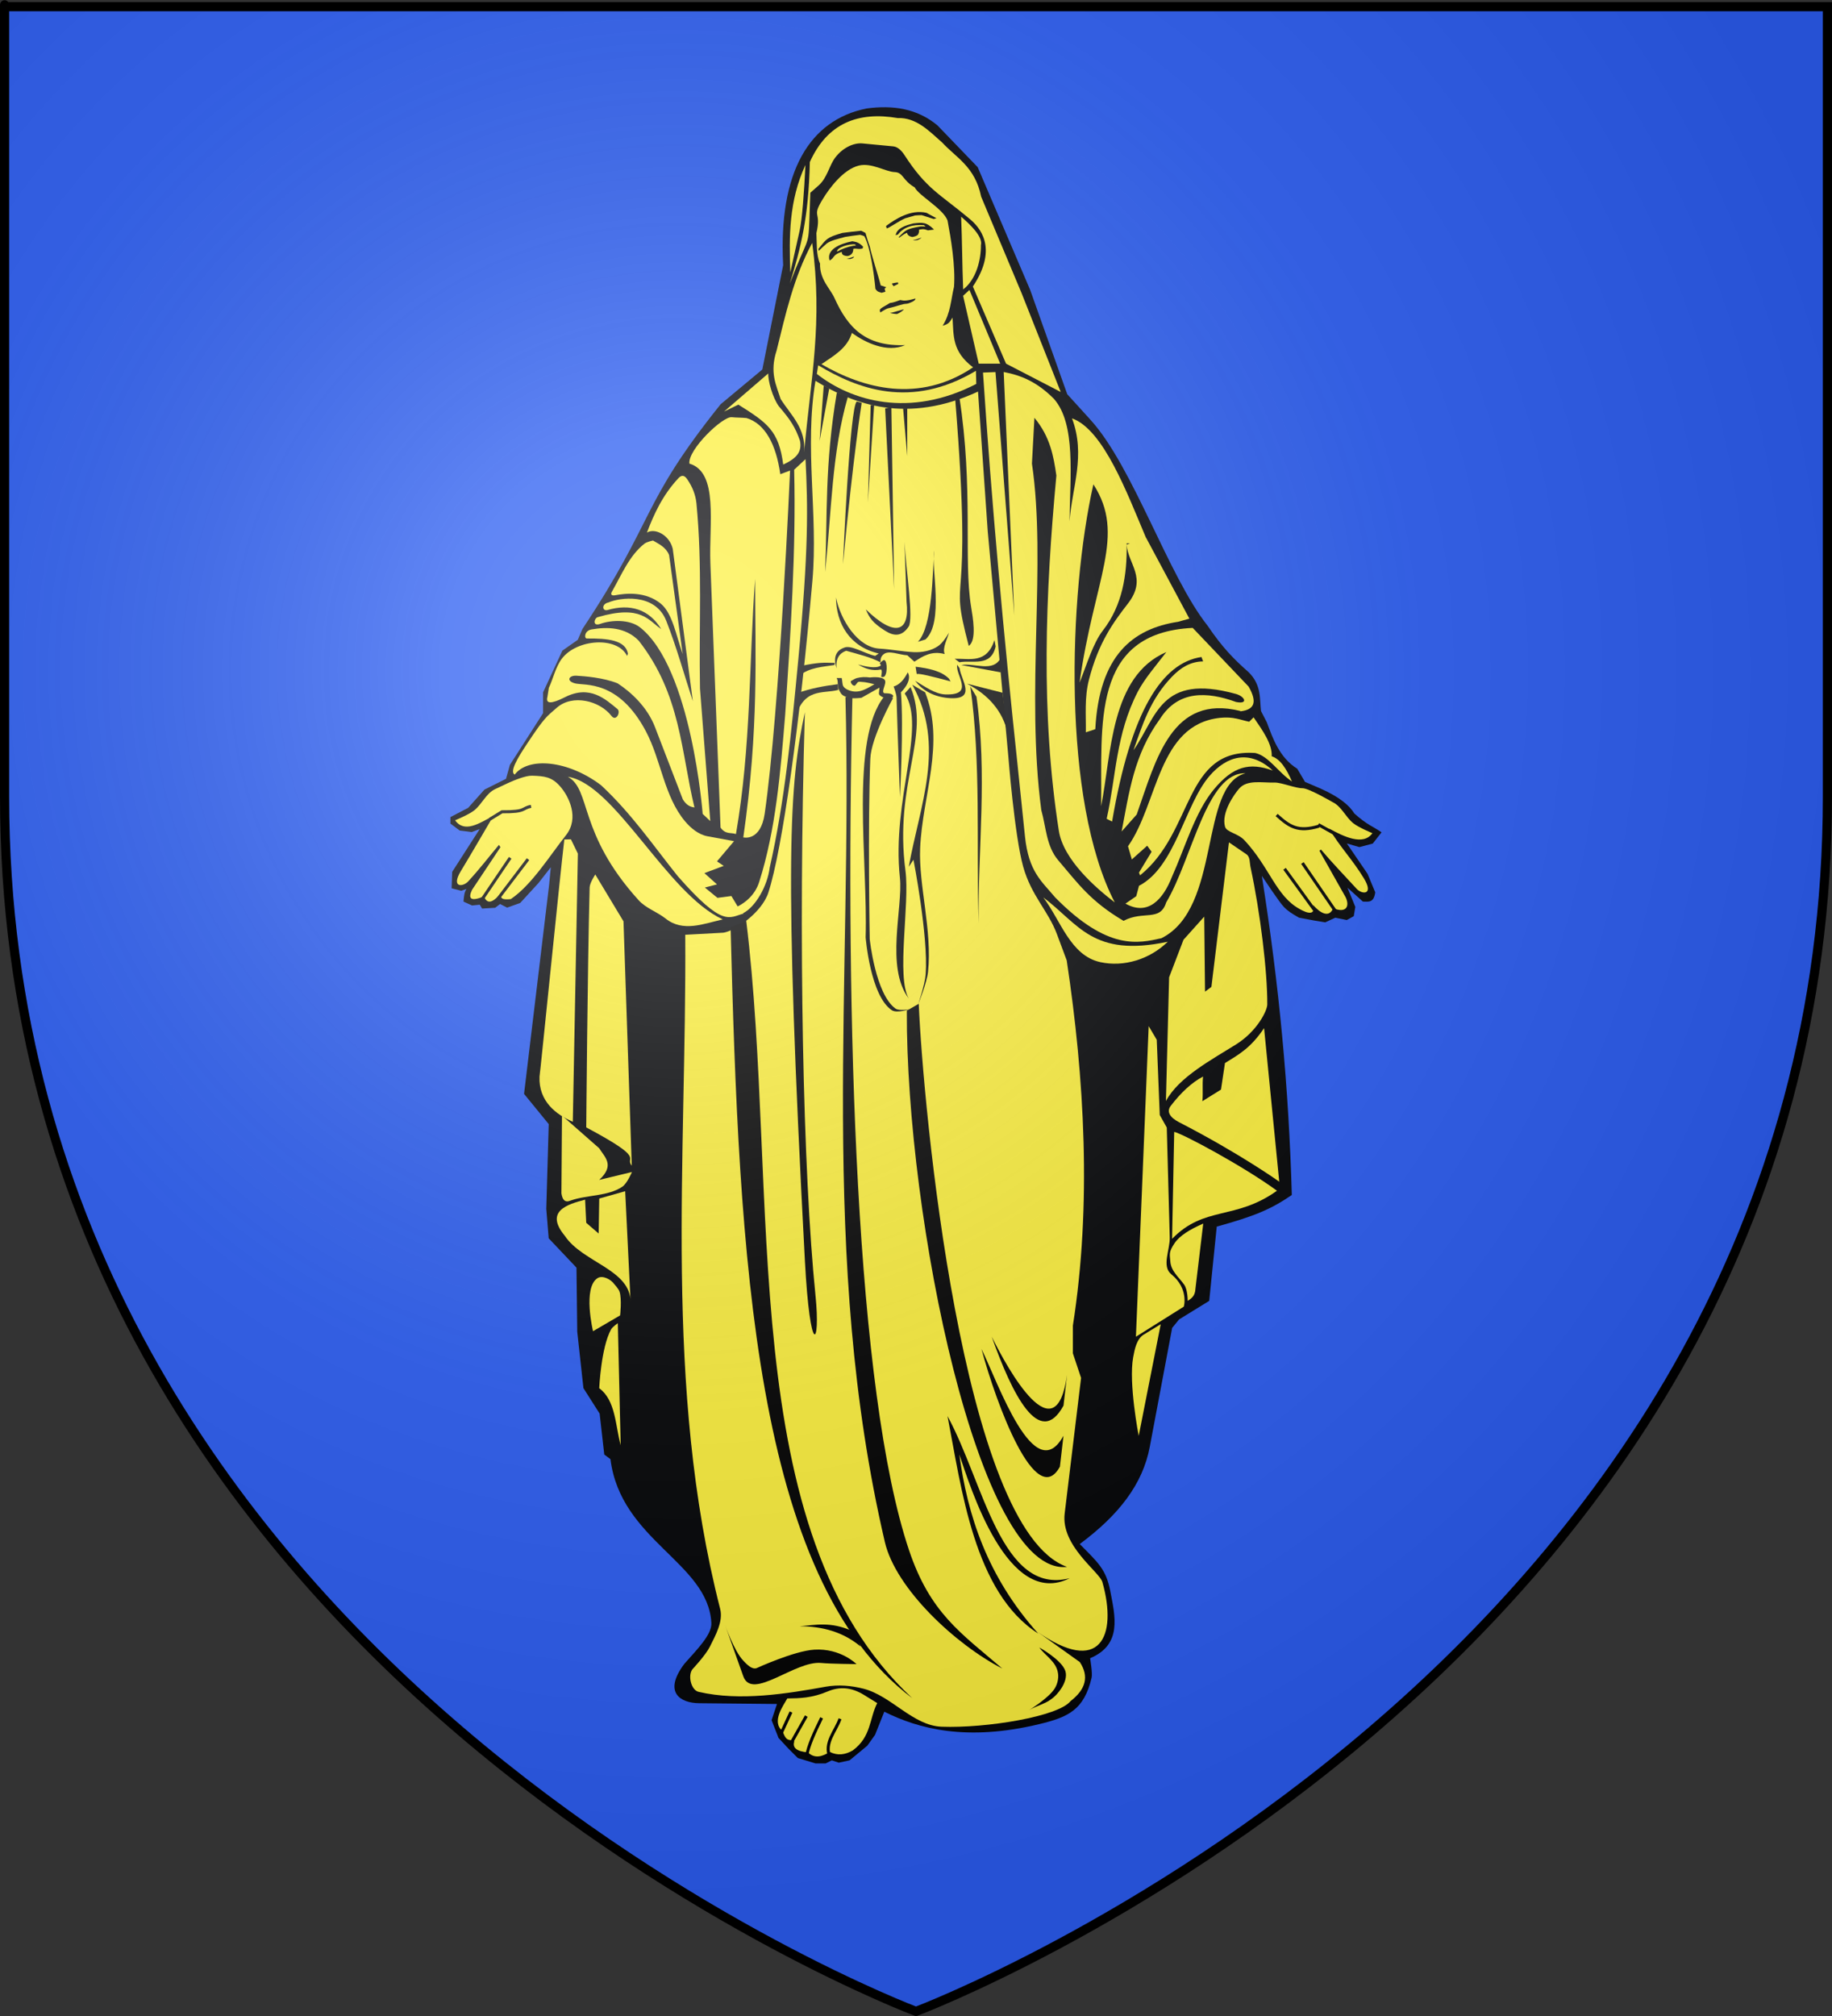<?xml version="1.0" encoding="UTF-8" standalone="no"?>
<svg
   xmlns:dc="http://purl.org/dc/elements/1.1/"
   xmlns:cc="http://creativecommons.org/ns#"
   xmlns:rdf="http://www.w3.org/1999/02/22-rdf-syntax-ns#"
   xmlns:svg="http://www.w3.org/2000/svg"
   xmlns="http://www.w3.org/2000/svg"
   xmlns:xlink="http://www.w3.org/1999/xlink"
   xmlns:sodipodi="http://sodipodi.sourceforge.net/DTD/sodipodi-0.dtd"
   xmlns:inkscape="http://www.inkscape.org/namespaces/inkscape"
   height="660"
   width="600"
   version="1.0"
   id="svg2"
   sodipodi:version="0.32"
   inkscape:version="0.46"
   sodipodi:docname="Blason_ville_fr_Saturargues_01_(Hérault).svg"
   inkscape:export-filename="/Users/olivier/Desktop/Blason Rouge/Blason_Vide_3D.png"
   inkscape:export-xdpi="144"
   inkscape:export-ydpi="144"
   inkscape:output_extension="org.inkscape.output.svg.inkscape">
  <rect width="100%" height="100%" fill="#333333" stroke="none"/>
  <sodipodi:namedview
     inkscape:window-height="706"
     inkscape:window-width="1280"
     inkscape:pageshadow="2"
     inkscape:pageopacity="1"
     guidetolerance="10.0"
     gridtolerance="10.0"
     objecttolerance="10.0"
     borderopacity="1.0"
     bordercolor="#666666"
     pagecolor="#f2efe7"
     id="base"
     showgrid="false"
     height="660px"
     inkscape:zoom="0.75151483"
     inkscape:cx="300.00013"
     inkscape:cy="330.00014"
     inkscape:window-x="0"
     inkscape:window-y="110"
     inkscape:current-layer="layer4"
     inkscape:window-maximized="1"
     showguides="false"
     inkscape:guide-bbox="true"
     inkscape:snap-from-guide="false"
     inkscape:snap-global="true">
    <sodipodi:guide
       orientation="1,0"
       position="300,286"
       id="guide33117" />
  </sodipodi:namedview>
  <desc
     id="desc4">Flag of Canton of Valais (Wallis)</desc>
  <defs
     id="defs6">
    <linearGradient
       id="linearGradient2893">
      <stop
         style="stop-color:white;stop-opacity:0.314;"
         offset="0"
         id="stop2895" />
      <stop
         id="stop2897"
         offset="0.19"
         style="stop-color:white;stop-opacity:0.251;" />
      <stop
         style="stop-color:#6b6b6b;stop-opacity:0.125;"
         offset="0.6"
         id="stop2901" />
      <stop
         style="stop-color:black;stop-opacity:0.125;"
         offset="1"
         id="stop2899" />
    </linearGradient>
    <radialGradient
       inkscape:collect="always"
       xlink:href="#linearGradient2893"
       id="radialGradient3163"
       gradientUnits="userSpaceOnUse"
       gradientTransform="matrix(1.353,0,0,1.349,-77.629,-85.747)"
       cx="221.445"
       cy="226.331"
       fx="221.445"
       fy="226.331"
       r="300" />
    <g
       id="s">
      <g
         id="c">
        <path
           transform="matrix(0.951,0.309,-0.309,0.951,0,-1)"
           d="M 0,0 L 0,1 L 0.5,1 L 0,0 z "
           id="t" />
        <use
           height="540"
           width="810"
           y="0"
           x="0"
           id="use2144"
           transform="scale(-1,1)"
           xlink:href="#t" />
      </g>
      <g
         id="a">
        <use
           height="540"
           width="810"
           y="0"
           x="0"
           id="use2147"
           transform="matrix(0.309,0.951,-0.951,0.309,0,0)"
           xlink:href="#c" />
        <use
           height="540"
           width="810"
           y="0"
           x="0"
           id="use2149"
           transform="matrix(-0.809,0.588,-0.588,-0.809,0,0)"
           xlink:href="#c" />
      </g>
      <use
         height="540"
         width="810"
         y="0"
         x="0"
         id="use2151"
         transform="scale(-1,1)"
         xlink:href="#a" />
    </g>
    <g
       id="s-1">
      <g
         id="c-1">
        <path
           transform="matrix(0.951,0.309,-0.309,0.951,0,-1)"
           d="M 0,0 L 0,1 L 0.5,1 L 0,0 z "
           id="t-8" />
        <use
           height="540"
           width="810"
           y="0"
           x="0"
           id="use2144-5"
           transform="scale(-1,1)"
           xlink:href="#t-8" />
      </g>
      <g
         id="a-2">
        <use
           height="540"
           width="810"
           y="0"
           x="0"
           id="use2147-0"
           transform="matrix(0.309,0.951,-0.951,0.309,0,0)"
           xlink:href="#c-1" />
        <use
           height="540"
           width="810"
           y="0"
           x="0"
           id="use2149-1"
           transform="matrix(-0.809,0.588,-0.588,-0.809,0,0)"
           xlink:href="#c-1" />
      </g>
      <use
         height="540"
         width="810"
         y="0"
         x="0"
         id="use2151-1"
         transform="scale(-1,1)"
         xlink:href="#a-2" />
    </g>
    <g
       id="s-4">
      <g
         id="c-7">
        <path
           id="t-4"
           d="M 0,0 L 0,1 L 0.5,1 L 0,0 z "
           transform="matrix(0.951,0.309,-0.309,0.951,0,-1)" />
        <use
           xlink:href="#t-4"
           transform="scale(-1,1)"
           id="use2144-1"
           x="0"
           y="0"
           width="810"
           height="540" />
      </g>
      <g
         id="a-8">
        <use
           xlink:href="#c-7"
           transform="matrix(0.309,0.951,-0.951,0.309,0,0)"
           id="use2147-08"
           x="0"
           y="0"
           width="810"
           height="540" />
        <use
           xlink:href="#c-7"
           transform="matrix(-0.809,0.588,-0.588,-0.809,0,0)"
           id="use2149-8"
           x="0"
           y="0"
           width="810"
           height="540" />
      </g>
      <use
         xlink:href="#a-8"
         transform="scale(-1,1)"
         id="use2151-17"
         x="0"
         y="0"
         width="810"
         height="540" />
    </g>
    <g
       id="s-5">
      <g
         id="c-11">
        <path
           transform="matrix(0.951,0.309,-0.309,0.951,0,-1)"
           d="M 0,0 L 0,1 L 0.5,1 L 0,0 z"
           id="t-6" />
        <use
           height="540"
           width="810"
           y="0"
           x="0"
           id="use2144-19"
           transform="scale(-1,1)"
           xlink:href="#t-6" />
      </g>
      <g
         id="a-3">
        <use
           height="540"
           width="810"
           y="0"
           x="0"
           id="use2147-4"
           transform="matrix(0.309,0.951,-0.951,0.309,0,0)"
           xlink:href="#c-11" />
        <use
           height="540"
           width="810"
           y="0"
           x="0"
           id="use2149-7"
           transform="matrix(-0.809,0.588,-0.588,-0.809,0,0)"
           xlink:href="#c-11" />
      </g>
      <use
         height="540"
         width="810"
         y="0"
         x="0"
         id="use2151-9"
         transform="scale(-1,1)"
         xlink:href="#a-3" />
    </g>
  </defs>
  <g
     inkscape:groupmode="layer"
     id="layer3"
     inkscape:label="Fond écu"
     style="display:inline">
    <path
       id="path2855"
       style="fill:#2b5df2;fill-opacity:1;fill-rule:evenodd;stroke:none"
       d="m 300,658.5 c 0,0 298.5,-112.32 298.5,-397.772 0,-285.452 0,-258.552 0,-258.552 l -597,0 0,258.552 C 1.5,546.18 300,658.5 300,658.5 z"
       sodipodi:nodetypes="cccccc" />
    <g
       id="g27965"
       transform="translate(34.257,-61.55)">
      <g
         style="display:inline"
         inkscape:label="Fond écu"
         id="layer3-4" />
      <g
         inkscape:label="Meubles"
         id="layer4-9">
        <g
           id="layer1-8"
           inkscape:label="Calque 1"
           transform="translate(-382.585,70.071)">
          <g
             transform="translate(-124.568,32.15)"
             id="g11294">
            <g
               id="layer3-0"
               inkscape:label="Fond écu"
               style="display:inline" />
            <g
               id="layer4-27"
               inkscape:label="Meubles">
              <g
                 id="g23917-5"
                 transform="matrix(1.13,0,0,1.13,-74.616,-90.657)">
                <g
                   id="g3240-1" />
              </g>
            </g>
            <g
               id="layer2-3"
               inkscape:label="Reflet final" />
            <g
               id="g11332"
               inkscape:label="Contour final" />
          </g>
        </g>
      </g>
      <g
         inkscape:label="Reflet final"
         id="layer2-6" />
      <g
         inkscape:label="Contour final"
         id="layer1-9" />
    </g>
  </g>
  <g
     inkscape:groupmode="layer"
     id="layer4"
     inkscape:label="Meubles">
    <path
       style="opacity:0.98;fill:#000000;stroke:none"
       d="m 256.494,86.842 c -1.614,-30.721 8.698,-47.564 27.305,-51.324 8.661,-1.171 16.617,0.006 23.26,5.562 l 13.147,13.653 17.192,40.199 12.136,34.132 7.585,8.343 c 14.092,15.501 25.45,51.163 38.43,67.505 4.804,7.085 8.528,10.873 13.332,15.102 4.391,4.276 3.616,8.938 4.118,12.782 l 1.921,3.725 c 1.858,5.01 4.086,11.532 9.956,15.164 l 2.528,4.298 5.309,2.275 c 5.968,2.697 9.212,5.394 10.871,8.09 4.292,3.817 5.937,4.106 8.888,6.136 l -2.888,3.691 -4.376,1.157 -4.099,-1.193 6.773,9.929 2.52,6.06 c -0.473,3.631 -2.362,3.016 -4.037,3.042 l -5.056,-4.551 2.567,6.287 -0.506,3.034 -2.275,1.264 -3.792,-0.758 -3.287,1.517 -3.596,-0.597 -4.978,-0.929 c -5.052,-2.873 -5.014,-3.385 -8.694,-8.545 l -3.485,-5.144 c 5.692,35.968 8.802,69.173 9.819,104.473 -6.95,4.759 -12.303,6.943 -24.586,10.353 l -2.466,24.307 -9.86,6.068 -2.275,2.781 -7.332,38.935 c -2.295,12.189 -10.093,22.301 -22.943,31.835 5.957,6.016 8.644,8.244 10.014,15.422 1.552,8.134 4.007,17.495 -6.615,21.954 0,0 0.839,4.912 0.492,6.383 -2.474,10.494 -7.578,12.882 -17.121,15.184 -23.882,5.762 -39.643,1.508 -50.776,-4.06 l -3.034,7.585 -2.528,3.54 -5.815,4.804 -3.54,0.758 -2.275,-0.758 -2.023,1.011 -3.287,0 -5.815,-1.77 -3.034,-3.034 -3.287,-3.54 -2.275,-5.815 1.77,-5.309 -25.535,-0.253 c -6.116,-0.061 -11.843,-3.508 -4.804,-12.894 4.042,-4.593 9.069,-9.537 8.85,-13.399 -1.126,-19.871 -29.69,-26.895 -33.054,-53.6 l -2.023,-1.517 -1.517,-13.4 -5.309,-8.343 -2.023,-18.456 -0.253,-20.985 -9.102,-9.607 -0.787,-9.629 0.795,-27.762 -8.076,-9.887 8.209,-68.438 0.552,-5.76 -4.048,5.176 -5.973,6.511 -4.282,1.533 -2.316,-1.193 -1.588,1.24 -4.298,0.253 -0.758,-1.264 -2.528,0.253 -2.805,-1.256 c 0.171,-2.136 0.345,-3.177 0.979,-4.155 l -1.713,0.607 -3.153,-0.821 0.182,-5.366 9.007,-14.015 -2.63,0.985 -3.911,-0.503 -3.034,-2.275 0,-2.132 5.808,-3.034 5.316,-5.959 7.079,-3.54 1.264,-4.551 10.872,-16.939 0,-6.826 6.321,-13.653 5.057,-3.54 1.517,-3.54 c 24.25,-36.49 18.707,-40.423 45.256,-73.573 l 13.653,-11.377 6.826,-34.132 z"
       id="path6402"
       sodipodi:nodetypes="ccccccsccccccccccccccccccccccccccccccscscsscccccccccccccscscccccccccccccccccccccccccccccccccccccccccc" />
    <path
       style="fill:#fcef3c;stroke:none"
       d="m 267.08,124.669 c 12.617,7.841 30.093,14.196 53.231,3.526 l 3.191,45.842 6.717,73.381 c 0,0 2.042,26.119 4.882,36.302 2.67,9.574 8.191,14.404 11.071,22.135 l 3.191,8.564 c 5.797,38.425 8.228,79.993 2.015,119.56 l 0,9.068 2.687,8.06 -5.373,44.391 c -1.287,10.635 11.4,19.077 12.351,22.441 5.044,17.84 -0.822,30.772 -21.494,16.12 l 14.105,10.075 c 3.104,4.711 1.932,8.947 -3.023,12.762 -3.965,5.059 -27.645,8.933 -42.241,8.396 -9.41,-0.346 -16.364,-10.053 -25.524,-12.426 -4.015,-1.04 -8.343,-1.406 -12.426,-0.672 -12.549,2.256 -28.085,4.85 -41.644,1.679 -2.486,-0.581 -3.576,-5.369 -2.015,-7.389 0,0 4.325,-4.601 5.709,-7.389 1.908,-3.843 4.42,-8.269 3.358,-12.426 C 217.234,453.795 224.892,379.724 224.429,306.023 l 12.426,-0.672 c 3.694,-0.451 12.628,-6.529 14.777,-13.098 4.575,-13.987 10.337,-55.429 14.441,-102.096 1.913,-21.75 -2.686,-43.659 1.008,-65.489 z"
       id="path4560"
       sodipodi:nodetypes="ccccssccccsscccsssssssccssc" />
    <path
       style="fill:#000000;stroke:none"
       d="m 274.337,224 c -4.417,0.558 -8.834,1.347 -13.251,2.945 l -0.785,8.638 c 2.805,-10.609 8.998,-8.341 14.232,-9.717 l -0.196,-1.865 z"
       id="path3740"
       sodipodi:nodetypes="ccccc" />
    <path
       style="fill:#000000;stroke:none"
       d="m 273.454,217.031 c -3.722,-0.142 -5.474,-0.199 -11.091,0.982 l -0.393,3.043 c 3.348,-2.562 7.372,-2.712 11.288,-3.337 l 0.196,-0.687 z"
       id="path3742"
       sodipodi:nodetypes="ccccc" />
    <path
       style="fill:#000000;stroke:none"
       d="M 298.777,555.957 C 240.222,501.545 255.403,390.903 244.384,301.315 l -5.104,2.356 c 2.768,107.042 7.48,212.962 59.498,252.286 z"
       id="path3746"
       sodipodi:nodetypes="cccc" />
    <path
       style="fill:#000000;stroke:none"
       d="m 261.872,532.4 c 5.271,-0.391 10.089,-1.631 17.275,1.57 l 2.748,5.104 c -5.723,-4.807 -12.537,-6.653 -20.023,-6.674 z"
       id="path3748"
       sodipodi:nodetypes="cccc" />
    <path
       style="fill:#000000;stroke:none"
       d="m 280.507,544.799 c 0,0 -8.456,-0.072 -11.539,-0.378 -8.593,-0.853 -22.644,12.487 -25.537,4.351 l -6.053,-17.025 c 0,0 2.974,8.698 6.053,11.917 1.151,1.204 2.764,2.967 4.351,2.459 0,0 12.308,-5.657 18.916,-6.053 8.649,-0.518 13.809,4.729 13.809,4.729 z"
       id="path3750"
       sodipodi:nodetypes="csscsssc" />
    <path
       style="fill:#000000;stroke:none"
       d="m 340.372,539.349 c 0,0 7.421,4.08 8.561,7.758 0.57,1.839 -0.286,4.006 -1.338,5.618 -3.37,5.167 -7.119,5.027 -10.701,7.223 0,0 6.627,-4.029 8.561,-7.223 0.852,-1.407 1.286,-3.185 1.07,-4.815 -0.523,-3.945 -4.084,-5.72 -6.153,-8.561 z"
       id="path3752"
       sodipodi:nodetypes="csscssc" />
    <path
       style="fill:#fcef3c;stroke:none"
       d="m 257.85,556.041 c 4.096,-0.051 8.047,-0.118 13.201,-2.285 3.833,-1.611 7.655,-1.499 11.932,1.142 l 4.316,2.666 c -2.634,5.168 -1.895,10.949 -7.997,15.486 -2.496,1.445 -4.993,1.769 -7.489,0.508 -2.412,1.391 -4.824,2.403 -7.235,0.127 -3.759,-0.308 -5.083,-1.554 -4.443,-3.554 -1.269,-1.041 -2.539,0.64 -3.808,-3.427 -3.879,-2.969 0.42,-8.611 1.523,-10.662 z"
       id="path3754"
       sodipodi:nodetypes="cssccccccc" />
    <path
       style="fill:none;stroke:#000000;stroke-width:1px;stroke-linecap:butt;stroke-linejoin:miter;stroke-opacity:1"
       d="m 271.813,575.335 c -2.02,-4.753 1.849,-8.481 3.3,-12.63"
       id="path4528"
       sodipodi:nodetypes="cc" />
    <path
       style="fill:none;stroke:#000000;stroke-width:1px;stroke-linecap:butt;stroke-linejoin:miter;stroke-opacity:1"
       d="m 264.134,575.208 c 0.545,-3.721 2.755,-8.274 4.95,-12.82"
       id="path4530"
       sodipodi:nodetypes="cc" />
    <path
       style="fill:none;stroke:#000000;stroke-width:1px;stroke-linecap:butt;stroke-linejoin:miter;stroke-opacity:1"
       d="m 258.675,571.4 5.395,-9.584"
       id="path4532" />
    <path
       style="fill:none;stroke:#000000;stroke-width:1px;stroke-linecap:butt;stroke-linejoin:miter;stroke-opacity:1"
       d="m 255.629,567.909 3.427,-7.426"
       id="path4534" />
    <path
       style="fill:#000000;stroke:none"
       d="m 276.89,228.17 2.285,0 c -2.386,105.648 1.107,227.616 18.564,279.4 6.912,20.504 16.878,26.993 30.55,38.697 -15.243,-7.819 -34.913,-26.11 -38.486,-41.423 -21.774,-93.305 -10.477,-184.658 -12.912,-276.674 z"
       id="path4536"
       sodipodi:nodetypes="ccscsc" />
    <path
       style="fill:#000000;stroke:none"
       d="m 263.608,412.659 c 1.719,32.205 5.181,28.218 3.476,11.471 -4.101,-40.267 -5.682,-116.302 -3.476,-190.983 -5.012,23.087 -6.994,48.467 0,179.512 z"
       id="path4538"
       sodipodi:nodetypes="cscs" />
    <path
       style="fill:#000000;stroke:none"
       d="m 296.304,227.03 1.91,-2.101 c 6.727,16.184 -5.475,31.21 -1.664,60.129 1.448,10.992 -3.065,34.791 1.081,41.842 -7.745,-10.273 -1.857,-29.747 -2.904,-39.535 -2.752,-25.74 8.813,-49.133 1.578,-60.336 z"
       id="path4540"
       sodipodi:nodetypes="ccscsc" />
    <path
       style="fill:#000000;stroke:none"
       d="m 289.619,227.985 2.865,0.573 c 0,0 -7.173,12.797 -7.449,19.863 -0.867,22.215 -0.191,59.015 -0.191,59.015 0,0 1.869,17.98 8.403,22.728 1.289,0.936 4.775,0.191 4.775,0.191 0,0 -4.267,1.466 -5.921,0.382 -7.073,-4.638 -8.594,-23.874 -8.594,-23.874 0.758,-24.847 -5.234,-64.887 6.112,-78.878 z"
       id="path4544"
       sodipodi:nodetypes="ccscscscc" />
    <path
       style="fill:#000000;stroke:none"
       d="m 298.786,224.165 c 11.101,19.926 2.383,39.662 -1.146,59.588 l 1.528,-2.292 c 0,0 4.878,24.914 4.011,37.434 -0.236,3.404 -2.483,9.931 -2.483,9.931 0,0 2.857,-6.99 3.247,-10.695 1.411,-13.408 -3.126,-28.536 -2.584,-40.489 0.777,-17.396 8.238,-34.304 1.629,-50.994 l -4.202,-2.483 z"
       id="path4546"
       sodipodi:nodetypes="cccscsscc" />
    <path
       style="fill:#000000;stroke:none"
       d="m 297.286,220.142 c 0,0 1.871,2.322 -2.225,6.515 0.934,10.961 -0.318,34.324 -0.318,34.324 0,0 -0.817,-21.984 -1.112,-32.576 -0.035,-1.259 -0.953,-3.655 -0.953,-3.655 2.007,-0.595 3.447,-2.323 4.608,-4.608 z"
       id="path4548"
       sodipodi:nodetypes="cccscc" />
    <path
       style="fill:#000000;stroke:none"
       d="m 310.316,463.589 c 4.574,23.588 8.669,57.841 29.705,71.191 -16.825,-18.771 -23.192,-39.008 -25.837,-58.622 3.595,10.475 15.772,50.801 36.178,40.506 -22.415,5.881 -28.224,-31.413 -40.045,-53.075 z"
       id="path4550"
       sodipodi:nodetypes="ccccc" />
    <path
       style="fill:#000000;stroke:none"
       d="M 296.995,330.875 C 296.699,398.121 320.557,516.312 349.456,512.965 314.923,500.767 302.288,361.304 300.897,328.619 l -3.902,2.255 z"
       id="path4552"
       sodipodi:nodetypes="cccc" />
    <path
       style="fill:#000000;stroke:none"
       d="m 321.441,441.619 c 4.967,18.427 17.835,52.901 25.692,38.538 l 1.168,-10.121 c -9.512,17.314 -21.393,-17.33 -26.86,-28.417 z"
       id="path4554"
       sodipodi:nodetypes="cccc" />
    <path
       sodipodi:nodetypes="cccc"
       id="path4556"
       d="m 324.799,437.589 c 6.646,18.763 15.652,36.949 23.509,22.585 l 1.168,-10.121 c -3.635,26.55 -19.21,-1.377 -24.677,-12.464 z"
       style="fill:#000000;stroke:none" />
    <path
       style="fill:#000000;stroke:none"
       d="m 317.793,224.749 c 3.51,24.74 1.974,51.641 2.687,77.579 -0.203,-24.735 2.934,-48.635 -0.672,-74.221 l -2.015,-3.358 z"
       id="path4562"
       sodipodi:nodetypes="cccc" />
    <path
       style="fill:#fcef3c;stroke:none"
       d="m 166.423,256.339 c 1.878,-0.859 5.737,-2.449 7.801,-2.391 4.178,0.117 6.497,0.423 9.168,3.433 3.013,3.394 6.383,10.46 1.996,16.013 -5.516,6.982 -11.264,16.328 -18.084,20.946 -2.211,0.242 -3.994,0.142 -2.894,-2.265 -2.337,2.655 -4.569,4.679 -5.914,1.384 -4.306,1.762 -5.296,0.794 -3.901,-2.139 l 9.311,-13.967 -0.503,-0.755 c -3.355,3.984 -6.074,7.614 -10.066,11.954 -1.731,1.882 -5.734,2.117 -2.391,-3.397 3.773,-6.224 7.131,-12.082 10.695,-18.119 -4.679,2.54 -9.524,5.774 -12.583,1.51 0,0 4.516,-1.84 6.291,-3.272 2.517,-2.029 3.87,-5.544 6.795,-6.921 0,0 2.845,-1.358 4.278,-2.013 z"
       id="path4564"
       sodipodi:nodetypes="csssccccccssccsss" />
    <path
       sodipodi:nodetypes="cssssccccccssccsss"
       id="path4570"
       d="m 426.552,258.045 c -2.064,0.067 -6.996,-1.909 -9.06,-1.851 -4.178,0.117 -9.044,-1.041 -11.679,2 -1.496,1.728 -5.863,7.746 -4.618,12.404 0.514,1.921 4.196,2.143 6.392,4.502 8.295,8.914 10.329,18.291 18.07,22.499 2.571,1.501 5.239,2.141 4.419,-1.294 2.337,2.655 5.216,4.313 6.561,1.017 4.306,1.762 5.476,-0.645 4.08,-3.578 l -8.592,-15.226 0.503,-0.395 c 3.355,3.984 7.692,8.514 11.685,12.853 1.731,1.882 5.734,2.117 2.391,-3.397 -3.773,-6.224 -7.851,-10.284 -11.415,-16.321 4.679,2.54 11.142,5.774 14.201,1.51 0,0 -4.516,-1.84 -6.292,-3.272 -2.517,-2.029 -3.87,-5.544 -6.795,-6.921 0,0 -7.88,-4.595 -9.853,-4.531 z"
       style="fill:#fcef3c;stroke:none" />
    <path
       style="fill:#2b5df2;stroke:none"
       d="M 437.514,298.874 427.42,283.827"
       id="path4572" />
    <path
       style="fill:#2b5df2;stroke:none"
       d="M 431.439,298.407 421.252,285.136"
       id="path4574" />
    <path
       style="fill:#fcef3c;stroke:none"
       d="m 184.828,274.834 2.149,-0.061 2.286,4.682 -1.663,87.79 c -5.437,-2.318 -11.233,-6.682 -10.904,-14.786 0.203,-0.734 6.838,-67.09 8.132,-77.625 z"
       id="path3770"
       sodipodi:nodetypes="cccccc" />
    <path
       style="fill:#fcef3c;stroke:none"
       d="m 193.112,290.543 c 0.041,-1.545 1.848,-4.251 1.848,-4.251 l 9.241,15.34 2.711,80.002 c -2.452,-3.095 5.085,-1.886 -14.909,-12.542 0,0 0.401,-51.656 1.109,-78.549 z"
       id="path3772"
       sodipodi:nodetypes="cccccs" />
    <path
       style="fill:#fcef3c;stroke:none"
       d="m 184.056,365.211 -0.185,25.505 c 0.322,1.983 1.083,3.15 3.053,2.306 5.337,-1.881 12.205,-1.338 16.907,-4.524 1.584,-1.074 3.142,-4.805 3.142,-4.805 l -10.72,2.587 c 5.208,-4.839 1.824,-7.386 0,-10.35 l -12.198,-10.72 z"
       id="path3774"
       sodipodi:nodetypes="cccscccc" />
    <path
       style="fill:#fcef3c;stroke:none"
       d="m 191.633,392.749 c -5.755,1.505 -13.361,3.733 -6.654,11.829 5.851,8.81 21.607,11 21.551,21.771 l -1.775,-36.371 -8.502,2.403 -0.185,11.459 -4.066,-3.512 -0.37,-7.578 z"
       id="path3776"
       sodipodi:nodetypes="cccccccc" />
    <path
       style="fill:#fcef3c;stroke:none"
       d="m 194.221,435.812 c 0,0 -3.423,-14.25 1.479,-17.373 1.66,-1.058 4.424,0.415 5.545,2.033 0,0 1.362,1.476 1.663,2.403 0.801,2.461 0.185,7.762 0.185,7.762 l -8.871,5.175 z"
       id="path3778"
       sodipodi:nodetypes="cssscc" />
    <path
       style="fill:#fcef3c;stroke:none"
       d="m 202.345,433.194 0.932,39.952 c -1.775,-6.647 -1.657,-14.713 -7.023,-18.667 0,0 0.594,-13.333 3.874,-19.252 0.486,-0.877 2.218,-2.033 2.218,-2.033 z"
       id="path3780"
       sodipodi:nodetypes="cccsc" />
    <path
       style="fill:#fcef3c;stroke:none"
       d="m 402.5,275.777 -5.75,47.309 -2.091,1.568 -0.261,-24.569 -6.796,7.58 -4.705,12.285 -1.046,40.513 c 4.182,-7.815 14.965,-13.523 23.001,-18.558 6.869,-4.304 10.182,-11.026 10.194,-13.069 0.063,-10.716 -2.309,-30.198 -5.489,-44.957 -0.308,-1.428 -0.1,-3.359 -1.307,-4.182 l -5.75,-3.921 z"
       id="path3782"
       sodipodi:nodetypes="cccccccssssc" />
    <path
       style="fill:#fcef3c;stroke:none"
       d="m 414.001,336.587 4.966,50.275 c 0,0 -12.723,-9.121 -32.848,-19.489 -2.825,-1.455 -4.192,-3.373 -2.698,-5.319 3.383,-4.405 6.907,-7.681 10.599,-9.611 -0.31,2.73 0.054,5.089 -0.233,8.073 l 6.099,-3.805 1.307,-8.683 c 4.387,-2.721 8.396,-4.849 12.807,-11.443 z"
       id="path3784"
       sodipodi:nodetypes="ccssccccc" />
    <path
       style="fill:#fcef3c;stroke:none"
       d="m 383.867,405.579 0.697,-35.026 c 2.771,0.591 22.517,11.142 33.66,19.267 -13.697,9.784 -23.715,4.818 -34.356,15.758 z"
       id="path3786"
       sodipodi:nodetypes="cccc" />
    <path
       style="fill:#fcef3c;stroke:none"
       d="m 394.072,400.575 -2.544,21.254 c -0.115,2.616 -1.394,3.237 -2.554,4.062 0,0 0.059,-3.634 -1.161,-5.339 -1.773,-2.479 -4.275,-4.396 -4.517,-7.529 -0.193,-2.498 -0.565,-3.106 1.387,-6.021 1.678,-2.505 5.103,-4.556 9.389,-6.428 z"
       id="path3788"
       sodipodi:nodetypes="cccsssc" />
    <path
       style="fill:#fcef3c;stroke:none"
       d="m 376.207,335.938 -4.178,101.676 15.684,-9.849 c 0,0 1.724,-5.857 -4.123,-10.615 -3.2,-2.604 -0.373,-8.025 -0.482,-12.04 l -0.977,-35.975 -2.298,-4.104 -0.985,-24.622 -2.641,-4.472 z"
       id="path3790"
       sodipodi:nodetypes="cccsscccc" />
    <path
       style="fill:#fcef3c;stroke:none"
       d="m 380.152,433.516 -7.214,36.568 c 0,0 -3.376,-17.304 -1.806,-25.771 0.495,-2.672 1.13,-5.968 3.447,-7.387 l 5.572,-3.411 z"
       id="path3792"
       sodipodi:nodetypes="ccssc" />
    <path
       style="fill:#fcef3c;stroke:none"
       d="m 185.995,254.307 c 7.7,4.279 3.236,18.417 23.147,40.396 2.397,2.646 6.06,3.806 8.859,6.024 5.683,4.504 12.274,1.742 18.704,0.267 -18.289,-8.405 -35.303,-44.349 -50.709,-46.686 z"
       id="path3794"
       sodipodi:nodetypes="csscc" />
    <path
       style="fill:#fcef3c;stroke:none"
       d="m 263.816,150.312 -3.719,3.469 c 0.645,26.486 -1.158,53.324 -2.938,80.156 -1.558,18.989 -3.049,37.632 -8.531,54.844 -1.285,4.035 -4.299,6.61 -7.031,7.969 l -2.062,-3.406 -4.562,0.594 -4.125,-3.375 3.969,-1.031 -4.125,-3.688 6.344,-2.375 L 234.816,282 l 5.594,-6.625 -8.688,-1.594 c -2.89,-0.539 -5.453,-2.625 -7.344,-4.875 -6.885,-8.192 -7.817,-19.974 -12.812,-29.438 -8.993,-17.036 -20.094,-14.93 -23.25,-15.75 -2.948,-0.767 -2.043,-2.65 0.5,-2.5 2.617,0.155 8.759,0.604 13.469,2.5 4.443,2.906 9.714,7.777 12.219,14.281 l 9.125,23.688 c 1.16,1.925 2.458,2.484 3.812,2.656 -4.416,-18.331 -4.459,-36.984 -18.25,-54.594 -4.386,-4.481 -10.299,-4.564 -15.438,-3.688 -2.394,0.408 -2.471,2.978 -1.562,2.969 6.734,-0.066 12.682,0.489 13.469,4.969 l -0.281,0.75 c -3.168,-6.489 -16.475,-5.59 -21.375,0.906 -2.05,2.718 -2.917,6.787 -4.25,9.531 l -0.469,2.969 c -0.631,2.315 1.246,2.377 5.75,0.094 8.234,-4.173 13.34,0.75 17.188,3.875 1.164,0.946 -0.433,4.229 -1.938,2.281 -3.881,-5.026 -12.74,-7.201 -17.875,-2.75 l -2.219,1.938 c -2.384,2.066 -4.99,6.023 -7.531,9.844 -3.12,4.691 -5.828,9.193 -4.094,10.156 4.41,-5.835 17.367,-4.777 28.281,3.469 10.037,9.336 17.09,19.759 25.156,29.812 14.884,16.94 16.738,13.474 21.5,12.219 l -0.125,-0.125 c 4.014,-2.014 7.971,-8.85 8.719,-14.969 4.882,-21.481 7.081,-44.093 9.312,-67.625 3.475,-36.636 3.185,-50.465 2.406,-66.062 z"
       id="path3796" />
    <path
       style="fill:#fcef3c;stroke:none"
       d="m 341.676,293.786 c 11.672,8.73 16.122,19.76 40.786,14.516 -5.835,5.706 -14.264,8.382 -22.079,6.69 -9.837,-2.131 -12.969,-13.666 -18.707,-21.206 z"
       id="path4571"
       sodipodi:nodetypes="ccsc" />
    <path
       style="fill:#fcef3c;stroke:none"
       d="m 255.56,155.248 3.195,-1.198 c 0,0 -3.364,78.008 -8.309,112.322 -1.332,9.24 -7.003,7.774 -7.003,7.774 5.15,-35.935 3.89,-59.633 3.862,-84.627 -2.028,27.448 -1.266,54.598 -6.272,83.534 -1.682,-0.58 -3.364,0.208 -5.046,-2.103 l -3.329,-86.544 c -0.495,-12.881 2.759,-29.774 -6.865,-32.63 -0.587,-4.497 10.881,-15.546 13.873,-15.19 1.411,0.168 3.441,0.12 4.848,0.282 6.14,1.884 9.666,8.664 11.045,18.38 z"
       id="path4575"
       sodipodi:nodetypes="ccsccccscscc" />
    <path
       style="fill:#fcef3c;stroke:none"
       d="m 195.746,202.05 c -1.165,0.342 -1.822,3.149 0.861,2.189 3.636,-1.302 9.607,-1.531 13.03,1.171 16.849,13.301 20.497,61.051 20.497,61.051 l 2.489,2.342 -3.367,-43.336 c -0.386,-20.252 0.823,-40.238 -1.171,-60.758 -0.297,-2.757 -1.289,-5.317 -3.075,-7.906 -1.09,-1.58 -2.101,-1.02 -2.782,-0.293 -5.267,5.62 -8.087,11.908 -10.355,17.861 2.545,-1.59 7.321,0.674 8.452,5.271 l 6.588,49.924 c -2.873,-8.787 -5.344,-17.775 -8.706,-26.317 -3.69,-9.375 -15.458,-7.559 -18.945,-6.004 -2.294,0.471 -2.088,2.853 -0.362,2.485 7.507,-2.197 13.685,-0.266 17.651,6.211 -4.191,-2.764 -6.45,-8.102 -20.804,-3.891 z"
       id="path4577"
       sodipodi:nodetypes="cssccccsscccscccs" />
    <path
       style="fill:#fcef3c;stroke:none"
       d="m 211.064,177.99 c 0.782,-0.613 2.795,-1.035 2.795,-1.035 2.059,1.214 4.281,2.224 5.28,4.762 l 4.452,32.403 c -2.105,-5.832 -3.304,-13.306 -7.143,-16.46 -5.064,-4.162 -11.636,-3.414 -14.908,-2.795 -1.329,0.251 -1.625,-0.292 -1.139,-1.139 3.154,-5.495 5.677,-11.826 10.663,-15.736 z"
       id="path4579"
       sodipodi:nodetypes="ccccssss" />
    <path
       style="fill:#fcef3c;stroke:none"
       d="m 390.629,205.562 c -33.524,1.6 -29.635,31.847 -30,58.375 3.399,-16.896 2.96,-42.596 21.375,-50.469 -3.328,4.311 -7.237,8.859 -9.344,12.938 -7.295,14.123 -7.093,27.766 -10.219,41.656 l 1.781,0.906 c 6.187,-36.331 16.394,-51.999 29.281,-53.875 l 0.531,1.438 c -4.228,0.046 -7.422,2.123 -10.219,5.031 -7.106,7.375 -9.651,15.762 -12.594,24.062 7.647,-10.864 8.758,-25.301 33.562,-18.438 2.894,0.801 4.207,3.455 0.031,2.625 -9.468,-3.428 -18.965,-3.903 -24.938,5.594 -8.528,11.644 -10.112,24.257 -12.531,36.812 l 4.938,-5.562 c 6.424,-18.257 11.5,-39.448 33.906,-33.906 l 0.062,0.125 c 4.49,-0.523 5.681,-2.857 2.688,-8.094 L 390.629,205.562 z"
       id="path4581"
       sodipodi:nodetypes="cccsccccccscccccccc" />
    <path
       style="fill:#fcef3c;stroke:none"
       d="m 328.723,121.781 3.469,79.719 -6.156,-79.688 -4.094,0.156 c 2.849,42.979 6.774,85.835 11.344,128.656 l 2.406,23.219 c 1.211,11.632 5.506,14.683 9.875,19.938 17.311,17.609 27.344,15.015 34.812,13.375 19.794,-9.882 12.231,-49.981 27.531,-54 -12.716,-0.451 -17.4,27.873 -25.969,42.281 -2.006,6.418 -7.486,2.57 -13.969,6.028 -10.897,-6.446 -14.849,-12.171 -21.375,-19.809 -3.953,-4.626 -3.978,-10.869 -5.562,-16.438 -5.112,-38.623 1.748,-80.973 -3.062,-113.438 l 0.812,-15 c 5.213,6.302 6.266,12.604 7.188,18.906 -3.608,38.773 -5.173,77.995 0.812,116.312 1.481,9.479 12.178,18.784 18.312,23.438 -17.329,-33.353 -15.184,-100.567 -7,-136.875 10.803,16.734 0.266,30.785 -4.531,64.938 2.38,-5.944 4.451,-12.991 7.625,-17.062 6.427,-8.245 7.945,-18.261 7.812,-28.156 0,-0.136 0,-0.27 0,-0.406 l 1.062,0.031 -1.062,0.375 c 0.364,6.352 6.913,10.922 0.406,19.312 -4.786,6.171 -9.629,12.756 -12.75,24.875 -1.52,5.905 -0.957,11.527 -1.031,17.281 l 3.094,-1.031 c 1.289,-24.119 12.189,-32.872 27.125,-35.156 l 3.688,-1.031 -14.188,-26.5 -0.031,0 c -6.127,-14.446 -13.892,-35.425 -24.219,-39.062 4.556,12.113 0.01,22.584 -0.812,33.719 0.155,-14.718 2.167,-31.851 -5.125,-40.125 -5.479,-5.497 -10.565,-7.65 -16.438,-8.781 z"
       id="path4583"
       sodipodi:nodetypes="cccccccccccsccccscccsscccsscccccccccc" />
    <path
       style="fill:none;stroke:#000000;stroke-width:1px;stroke-linecap:butt;stroke-linejoin:miter;stroke-opacity:1"
       d="m 157.486,295.016 9.61,-14.19"
       id="path4591" />
    <path
       style="fill:none;stroke:#000000;stroke-width:1px;stroke-linecap:butt;stroke-linejoin:miter;stroke-opacity:1"
       d="m 162.964,294.387 9.969,-13.112"
       id="path4593" />
    <path
       style="fill:none;stroke:#000000;stroke-width:1px;stroke-linecap:butt;stroke-linejoin:miter;stroke-opacity:1"
       d="M 438.235,299.548 426.55,282.529"
       id="path4595" />
    <path
       style="fill:none;stroke:#000000;stroke-width:1px;stroke-linecap:butt;stroke-linejoin:miter;stroke-opacity:1"
       d="M 431.123,298.786 420.708,284.434"
       id="path4597" />
    <path
       style="fill:none;stroke:#000000;stroke-width:1px;stroke-linecap:butt;stroke-linejoin:miter;stroke-opacity:1"
       d="m 418.117,266.82 c 4.28,3.859 7.011,5.694 13.895,3.643"
       id="path4599"
       sodipodi:nodetypes="cc" />
    <path
       style="fill:none;stroke:#000000;stroke-width:1px;stroke-linecap:butt;stroke-linejoin:miter;stroke-opacity:1"
       d="m 438.362,273.638 -6.604,-3.683"
       id="path4601" />
    <path
       style="fill:none;stroke:#000000;stroke-width:1px;stroke-linecap:butt;stroke-linejoin:miter;stroke-opacity:1"
       d="m 160.466,268.177 3.937,-2.413 c 8.128,0.068 6.361,-1.184 9.526,-1.778"
       id="path4603"
       sodipodi:nodetypes="ccc" />
    <path
       style="fill:#fcef3c;stroke:none"
       d="m 369.435,277.054 c 9.915,-14.101 9.744,-39.724 29.996,-42.031 4.547,-0.518 6.936,0.721 9.699,1.257 l 1.437,-1.437 c 3.047,4.404 6.148,8.816 5.927,12.753 2.758,0.856 4.842,4.067 6.646,8.262 -4.61,-3.09 -7.634,-8.344 -12.034,-9.34 -23.616,-1.617 -19.884,25.656 -37.72,40.055 l -0.359,-0.898 4.131,-6.825 -1.437,-1.976 -5.029,4.49 -1.257,-4.311 z"
       id="path4608"
       sodipodi:nodetypes="csccccccccccc" />
    <path
       style="fill:#fcef3c;stroke:none"
       d="m 416.854,252.267 c -7.777,-7.142 -15.195,-4.603 -20.659,1.685 -8.222,9.461 -11.179,29.823 -23.165,36.046 l -0.901,3.401 -3.534,2.427 c 7.347,4.126 12.307,-1.31 15.21,-8.714 4.365,-9.751 7.605,-21.214 13.651,-28.559 6.425,-7.806 11.84,-9.017 19.399,-6.287 z"
       id="path4610"
       sodipodi:nodetypes="csccccsc" />
    <path
       sodipodi:nodetypes="cccscccssccccccc"
       inkscape:connector-curvature="0"
       d="m 269.024,119.222 c 3.999,-2.741 8.383,-5.096 9.989,-10.231 4.509,3.263 11.49,6.578 17.447,3.993 -12.932,0.496 -18.755,-5.618 -23.178,-15.454 -1.373,-3.052 -4.885,-6.063 -4.717,-11.24 -1.33,-3.009 -0.995,-6.896 -1.189,-9.968 1.764,-7.449 -1.787,-4.875 2.174,-11.279 1.912,-3.143 6.546,-9.58 11.746,-10.842 4.16,-1.01 8.79,2.046 11.733,2.141 2.794,0.09 2.608,2.787 6.549,4.997 1.338,2.744 9.211,6.88 10.745,10.817 1.065,5.635 2.652,14.935 2.123,21.758 -1.015,4.149 -1.076,8.531 -3.729,12.734 2.027,-0.581 2.299,-1.153 3.247,-2.674 0.38,6.011 -0.168,11.103 6.73,16.283 -17.754,11.933 -35.953,6.934 -49.669,-1.036 z"
       id="path303"
       style="fill:#fcef3c;fill-rule:evenodd;stroke:none" />
    <path
       inkscape:connector-curvature="0"
       d="m 293.759,102.809 c -0.977,-0.034 -2.168,-0.262 -2.349,-0.423 0.208,0.255 3.972,-1.054 4.64,-1.118 -0.497,0.661 -1.918,1.434 -2.292,1.541 l 0,0 z"
       id="path309"
       style="fill:#000000;fill-rule:evenodd;stroke:none" />
    <path
       inkscape:connector-curvature="0"
       d="m 288.342,102.278 c -0.181,-0.161 -0.13,-0.49 -0.184,-0.678 -0.173,-0.605 1.759,-1.397 3.321,-2.423 1.403,-0.13 2.829,-0.804 3.359,-0.956 1.183,0.281 2.171,0.312 4.967,-0.489 0.221,0.77 -2.174,1.558 -2.434,1.633 -0.472,0.119 -1.052,0.098 -1.503,0.21 -1.388,0.339 -2.631,0.789 -3.967,1.112 -0.41,0.101 -0.822,0.193 -1.232,0.294 -0.867,0.35 -1.615,0.88 -2.328,1.296 l 0,0 z"
       id="path311"
       style="fill:#000000;fill-rule:evenodd;stroke:none" />
    <path
       sodipodi:nodetypes="ccccccccccccccccccc"
       inkscape:connector-curvature="0"
       d="m 288.731,95.863 c -1.542,-0.433 -1.54,-0.663 -2.026,-1.297 -0.459,-4.976 -1.673,-13.743 -3.633,-17.243 -0.468,-0.18 -0.936,-0.361 -1.366,-0.45 -1.744,0.194 -3.329,0.436 -4.911,0.686 -2.422,0.694 -4.638,1.126 -6.012,2.14 -0.881,0.771 -1.763,1.542 -2.615,2.415 -0.056,-0.196 -0.11,-0.385 -0.167,-0.581 2.654,-3.26 2.641,-3.774 7.87,-5.274 1.996,-0.258 3.992,-0.516 6.14,-0.715 0.468,0.18 0.963,0.455 1.447,0.732 0.414,1.445 0.829,2.89 1.395,4.393 0.744,3.535 2.73,9.267 3.588,12.769 0.593,0.144 1.212,0.383 1.832,0.622 -0.223,0.166 -0.455,0.335 -0.561,0.475 0.083,0.291 0.167,0.581 0.277,0.966 -0.489,0.14 -0.873,0.25 -1.258,0.361 l 0,0 10e-5,-2.8e-5 z"
       id="path313"
       style="fill:#000000;fill-rule:evenodd;stroke:none" />
    <path
       inkscape:connector-curvature="0"
       d="m 292.645,93.704 c -0.235,-0.349 -0.454,-0.601 -0.537,-0.891 0.644,-0.185 1.306,-0.272 1.967,-0.36 0.027,0.094 0.083,0.291 0.137,0.479 -0.605,0.284 -1.087,0.524 -1.567,0.772 l 0,0 z"
       id="path315"
       style="fill:#000000;fill-rule:evenodd;stroke:none" />
    <path
       inkscape:connector-curvature="0"
       d="m 300.664,78.533 c -0.294,0.152 -1.552,0.199 -1.703,0.14 0.814,-0.182 2.374,-0.706 2.872,-0.891 -0.272,0.307 -0.872,0.607 -1.168,0.751 l 0,0 z"
       id="path317"
       style="fill:#000000;fill-rule:evenodd;stroke:none" />
    <path
       inkscape:connector-curvature="0"
       d="m 278.455,84.799 c -0.444,-0.017 -1.029,-0.019 -1.191,-0.075 0.403,-0.047 1.955,-0.518 2.442,-0.743 0.029,0.102 -0.211,0.324 -0.331,0.494 -0.362,0.189 -0.66,0.249 -0.92,0.323 l 0,0 z"
       id="path319"
       style="fill:#000000;fill-rule:evenodd;stroke:none" />
    <path
       inkscape:connector-curvature="0"
       d="m 277.49,83.827 c -2.106,-0.127 -1.747,-1.267 -1.776,-1.369 -3.056,0.876 -2.324,2.018 -4.018,2.818 -1.109,-3.515 3.22,-5.444 7.441,-6.298 1.021,0.226 1.969,0.158 3.552,1.795 -0.098,0.13 -0.166,0.362 -0.112,0.551 -1.528,0.438 -2.106,-0.127 -3.125,0.165 0.029,0.57 -0.094,1.123 -0.507,1.607 -0.374,0.422 -0.854,0.67 -1.455,0.732 l 0,0 z"
       id="path321"
       style="fill:#000000;fill-rule:evenodd;stroke:none" />
    <path
       inkscape:connector-curvature="0"
       d="m 298.84,77.586 c -1.002,-0.121 -1.774,-0.732 -1.73,-1.365 -1.019,0.292 -1.775,1.027 -2.586,1.574 -0.162,-0.055 -0.191,-0.158 -0.191,-0.158 2.373,-2.397 2.536,-2.69 7.141,-3.501 0.536,-0.052 1.102,-0.002 1.668,0.049 -0.191,-0.158 -0.36,-0.313 -0.551,-0.471 -3.664,-0.301 -6.703,0.673 -8.503,3.067 -0.249,0.072 -0.509,0.146 -0.759,0.218 0.438,-2.318 3.149,-3.181 5.791,-3.853 3.061,-0.351 4.279,-0.496 6.787,2.014 -0.671,0.091 -1.333,0.178 -2.006,0.261 -1.545,-0.602 -2.036,-0.351 -2.948,-0.2 0.137,0.479 0.028,1.037 -0.355,1.665 -0.491,0.404 -1.034,0.552 -1.757,0.699 l 0,0 z"
       id="path323"
       style="fill:#000000;fill-rule:evenodd;stroke:none" />
    <path
       inkscape:connector-curvature="0"
       d="m 274.173,82.381 c -0.358,-1.249 4.045,-2.724 5.958,-2.329 0.027,0.094 0.054,0.188 0.11,0.385 -0.287,-0.02 -0.563,-0.042 -0.823,0.032 -1.823,0.353 -3.583,0.96 -5.245,1.912 l 0,0 z"
       id="path325"
       style="fill:#fcef3c;fill-rule:evenodd;stroke:none" />
    <path
       inkscape:connector-curvature="0"
       d="m 305.803,71.699 c -1.364,-0.442 -2.739,-0.88 -3.941,-1.267 -0.823,0.032 -1.524,0.021 -2.175,0.105 -1.143,0.328 -2.172,0.623 -3.191,0.915 -2.214,0.949 -5.519,3.35 -6.093,3.311 -0.083,-0.291 -0.167,-0.581 -0.221,-0.77 2.956,-2.207 8.073,-5.544 13.251,-4.318 0.98,0.552 2.121,1.159 3.263,1.767 -0.385,0.11 -0.644,0.185 -0.894,0.256 l 0,0 z"
       id="path395"
       style="fill:#000000;fill-rule:evenodd;stroke:none" />
    <path
       style="fill:#fcef3c;stroke:none"
       d="m 254.348,114.746 c -2.347,7.248 -0.129,11.301 1.324,15.889 3.36,5.316 8.38,9.577 7.68,17.478 2.198,-24.399 6.174,-42.466 2.648,-68.587 -6.039,11.201 -8.691,23.249 -11.652,35.22 z"
       id="path6419"
       sodipodi:nodetypes="ccccc" />
    <path
       style="fill:#fcef3c;stroke:none"
       d="m 314.782,70.947 c 0.335,7.732 0.331,15.396 0.665,23.808 4.24,-3.223 5.868,-9.648 5.819,-14.512 0.721,-2.776 -3.732,-6.944 -6.484,-9.297 z"
       id="path6421"
       sodipodi:nodetypes="cccc" />
    <path
       style="fill:#fcef3c;stroke:none"
       d="m 237.12,134.751 14.498,-12.495 c -0.123,2.383 1.41,7.905 3.45,10.736 3.813,4.454 5.376,6.816 6.927,11.27 0.717,3.667 -1.033,5.759 -5.482,7.836 -1.437,-11.042 -5.157,-13.651 -14.701,-19.63 l -4.693,2.283 z"
       id="path6423"
       sodipodi:nodetypes="ccccccc" />
    <path
       style="fill:#fcef3c;stroke:none"
       d="m 263.792,53.995 c -0.414,8.622 -1.052,17.706 -1.918,21.58 l -3.037,13.588 c -0.416,-11.723 -0.486,-23.445 4.955,-35.168 z"
       id="path6425"
       sodipodi:nodetypes="cscc" />
    <path
       style="fill:#fcef3c;stroke:none"
       d="m 258.677,92.84 c 3.548,-11.627 6.147,-21.411 6.554,-39.804 5.753,-12.698 15.78,-16.597 28.774,-14.387 6.008,-0.234 10.182,4.118 14.547,7.993 4.738,5.1 10.787,7.953 12.788,17.744 l 13.268,31.651 12.788,32.29 -17.904,-9.272 -10.87,-25.257 c 8.622,-12.917 1.875,-19.683 -0.959,-22.06 -9.873,-8.282 -14.191,-9.772 -21.42,-20.941 -0.846,-1.306 -2.127,-2.73 -3.677,-2.877 l -10.071,-0.959 c -3.085,-0.294 -6.665,1.596 -8.952,4.636 -2.023,2.69 -2.587,6.599 -5.435,9.112 l -2.718,2.398 -0.32,9.112 c -0.312,8.881 -0.554,5.295 -6.394,20.621 z"
       id="path6427"
       sodipodi:nodetypes="cccccccccsssssscsc" />
    <path
       style="fill:#fcef3c;stroke:none"
       d="m 315.425,96.836 5.115,22.22 7.034,0 -10.071,-24.138 -2.078,1.918 z"
       id="path6429"
       sodipodi:nodetypes="ccccc" />
    <path
       style="fill:#fcef3c;stroke:none"
       d="m 267.97,119.587 c 12.784,7.642 30.272,14.568 51.656,1.809 l 0.113,4.295 c -21.932,11.316 -40.953,5.555 -52.221,-3.278 l 0.452,-2.826 z"
       id="path6431"
       sodipodi:nodetypes="ccccc" />
    <path
       style="fill:#000000;stroke:none"
       d="m 269.779,126.256 1.809,0.904 -3.165,17.181 1.356,-18.085 z"
       id="path6433" />
    <path
       style="fill:#000000;stroke:none"
       d="m 274.074,128.516 3.617,1.356 c -5.311,18.333 -5.356,38.171 -7.46,57.421 0.804,-18.843 -0.203,-34.841 3.843,-58.777 z"
       id="path6435"
       sodipodi:nodetypes="cccc" />
    <path
       style="fill:#000000;stroke:none"
       d="m 280.63,131.455 1.582,0.452 c 0,0 -2.754,17.118 -6.104,52.674 -0.109,1.152 2.2,-52.061 4.521,-53.126 z"
       id="path6437"
       sodipodi:nodetypes="ccsc" />
    <path
       style="fill:#000000;stroke:none"
       d="m 285.152,132.586 -0.904,31.875 2.035,-31.875 -1.13,0 z"
       id="path6439" />
    <path
       style="fill:#000000;stroke:none"
       d="m 297.133,133.716 0,15.599 -1.356,-15.599 1.356,0 z"
       id="path6441" />
    <path
       style="fill:#000000;stroke:none"
       d="m 289.899,133.716 2.035,-0.452 0.904,59.682 -2.939,-59.23 z"
       id="path6444" />
    <path
       style="fill:#000000;stroke:none"
       d="m 283.569,199.501 c 9.442,9.163 14.482,7.626 13.338,-2.487 l -0.678,-19.668 c 0.517,9.414 3.036,25.312 1.356,27.806 -2.275,3.377 -4.896,3.116 -7.686,1.356 -4.009,-2.527 -5.185,-4.198 -6.33,-7.008 z"
       id="path6446"
       sodipodi:nodetypes="cccssc" />
    <path
       style="fill:#000000;stroke:none"
       d="m 314.209,130.057 c 4.66,30.069 1.305,53.207 3.83,68.565 0.538,3.27 1.974,11.01 -0.766,12.832 -7.003,-26.813 1.66,-5.746 -4.405,-80.439 l 1.341,-0.958 z"
       id="path6448"
       sodipodi:nodetypes="csccc" />
    <path
       style="fill:#000000;stroke:none"
       d="m 273.785,195.594 c 0.088,8.521 4.45,16.136 14,18.344 l -1.156,0.781 c -3.542,-0.76 -7.961,-3.762 -10.255,-2.651 -3.162,1.15 -3.314,4.009 -2.37,6.776 -0.378,-3.408 1.03,-5.025 3.126,-5.8 3.942,1.128 7.868,2.051 11.217,3.769 0.083,-1.125 0.091,-1.847 1.094,-2.656 1.684,-1.359 5.15,0.25 7.719,0.375 l 2.312,2.094 c 2.819,-1.832 5.623,-3.661 9.937,-2.5 -0.87,-1.992 0.957,-5.138 1.375,-6.969 -0.887,1.511 -2.192,3.417 -3.469,4.312 -2.323,1.629 -5.408,2.162 -8.062,2.031 -3.751,-0.185 -7.417,-0.933 -11.25,-1.156 -7.147,-0.417 -12.7,-9.425 -14.219,-16.75 z"
       id="path6450"
       sodipodi:nodetypes="cccccccsccccsssc" />
    <path
       style="fill:#000000;stroke:none"
       d="m 312.677,215.668 c 4.943,-0.116 10.499,1.727 13.024,-6.129 l 0.383,2.107 c -1.588,6.86 -7.509,4.329 -11.874,5.171 l -1.532,-1.149 z"
       id="path6452"
       sodipodi:nodetypes="ccccc" />
    <path
       style="fill:#000000;stroke:none"
       d="m 300.611,210.114 c 4.931,-5.038 4.785,-23.388 5.363,-29.878 -1.085,5.618 3.266,23.493 -2.873,29.111 l -2.49,0.766 z"
       id="path6454"
       sodipodi:nodetypes="cccc" />
    <path
       style="fill:#000000;stroke:none"
       d="m 275.661,221.975 c 0.204,0.516 0.183,2.254 0.534,2.683 0,0 0.347,0.621 1.129,1.014 3.467,1.718 5.968,0.135 9.056,-1.663 0,0 -2.565,-0.688 -3.881,-0.739 -0.557,-0.022 -1.315,-0.251 -1.663,0.185 l -0.739,0.924 c -0.196,0.245 -0.693,0.028 -0.924,-0.185 -0.33,-0.304 -0.771,-1.093 -0.37,-1.294 0.616,-0.308 1.181,-0.751 1.848,-0.924 1.373,-0.356 2.849,-0.4 4.251,-0.185 0,0 3.75,-0.491 4.805,0.739 0.963,1.122 -1.429,4.055 0,4.436 0,0 2.379,-0.133 2.772,0.739 0.113,0.251 -0.095,0.756 -0.37,0.739 0,0 -2.057,0.221 -2.957,-0.185 -0.556,-0.251 -1.354,-0.687 -1.294,-1.294 l 0.185,-1.848 -5.914,3.327 c 0,0 -2.76,0.362 -4.066,0 -1.039,-0.288 -2.29,-0.699 -2.772,-1.663 0,0 -0.569,-0.955 -0.739,-1.479 -0.348,-1.069 0.062,-2.387 -0.554,-3.327 l 1.663,0 z"
       id="path6456"
       sodipodi:nodetypes="csccsssssssssssssccssscc" />
    <path
       style="fill:#000000;stroke:none"
       d="m 327.78,215.321 0,4.805 -12.937,-2.403 c 4.323,-0.778 10.483,2.578 12.937,-2.403 z"
       id="path6458"
       sodipodi:nodetypes="cccc" />
    <path
       style="fill:#000000;stroke:none"
       d="m 316.691,223.823 11.644,2.957 1.663,13.122 c -1.64,-7.139 -6.247,-12.39 -13.307,-16.079 z"
       id="path6460"
       sodipodi:nodetypes="cccc" />
    <path
       style="fill:#000000;stroke:none"
       d="m 299.872,218.278 0.37,2.403 c 0.627,-0.315 5.063,0.754 11.089,2.403 l -0.554,-0.924 c -2.442,-2.486 -6.511,-3.346 -10.904,-3.881 z"
       id="path6462"
       sodipodi:nodetypes="ccccc" />
    <path
       style="fill:#000000;stroke:none"
       d="m 289.153,216.245 c 1.355,-1.084 1.714,3.885 0.554,5.175 -0.247,0.275 -1.078,0.368 -1.109,0 0,0 0.544,-2.356 -0.185,-2.218 -2.558,0.486 -4.832,-0.123 -7.393,-1.663 2.182,0.618 5.944,1.48 7.393,0.37 0.249,-0.191 -0.43,-0.728 -0.185,-0.924 l 0.924,-0.739 z"
       id="path6464"
       sodipodi:nodetypes="cssscsss" />
    <path
       style="fill:#000000;stroke:none"
       d="m 313.5,217.629 c -0.676,3.453 5.922,10.032 -3.884,9.71 -3.351,-0.11 -6.603,-2.522 -9.904,-4.466 1.893,2.626 5.509,5.153 10.681,5.632 9.807,0.907 4.372,-5.825 3.884,-9.71 l -0.777,-1.165 z"
       id="path6466"
       sodipodi:nodetypes="cscscc" />
  </g>
  <g
     inkscape:groupmode="layer"
     id="layer2"
     inkscape:label="Reflet final"
     sodipodi:insensitive="true">
    <path
       sodipodi:nodetypes="cccccc"
       d="M 300,658.5 C 300,658.5 598.5,546.18 598.5,260.728 C 598.5,-24.723 598.5,2.176 598.5,2.176 L 1.5,2.176 L 1.5,260.728 C 1.5,546.18 300,658.5 300,658.5 z "
       style="opacity:1;fill:url(#radialGradient3163);fill-opacity:1;fill-rule:evenodd;stroke:none;stroke-width:1px;stroke-linecap:butt;stroke-linejoin:miter;stroke-opacity:1"
       id="path2875"
       inkscape:export-xdpi="144"
       inkscape:export-ydpi="144" />
  </g>
  <g
     inkscape:groupmode="layer"
     id="layer1"
     inkscape:label="Contour final"
     sodipodi:insensitive="true">
    <path
       sodipodi:nodetypes="cccccc"
       d="M 300,658.5 C 300,658.5 1.5,546.18 1.5,260.728 C 1.5,-24.723 1.5,2.176 1.5,2.176 L 598.5,2.176 L 598.5,260.728 C 598.5,546.18 300,658.5 300,658.5 z "
       style="opacity:1;fill:none;fill-opacity:1;fill-rule:evenodd;stroke:#000000;stroke-width:3;stroke-linecap:butt;stroke-linejoin:miter;stroke-miterlimit:4;stroke-dasharray:none;stroke-opacity:1"
       id="path1411"
       inkscape:export-xdpi="144"
       inkscape:export-ydpi="144" />
  </g>
</svg>
